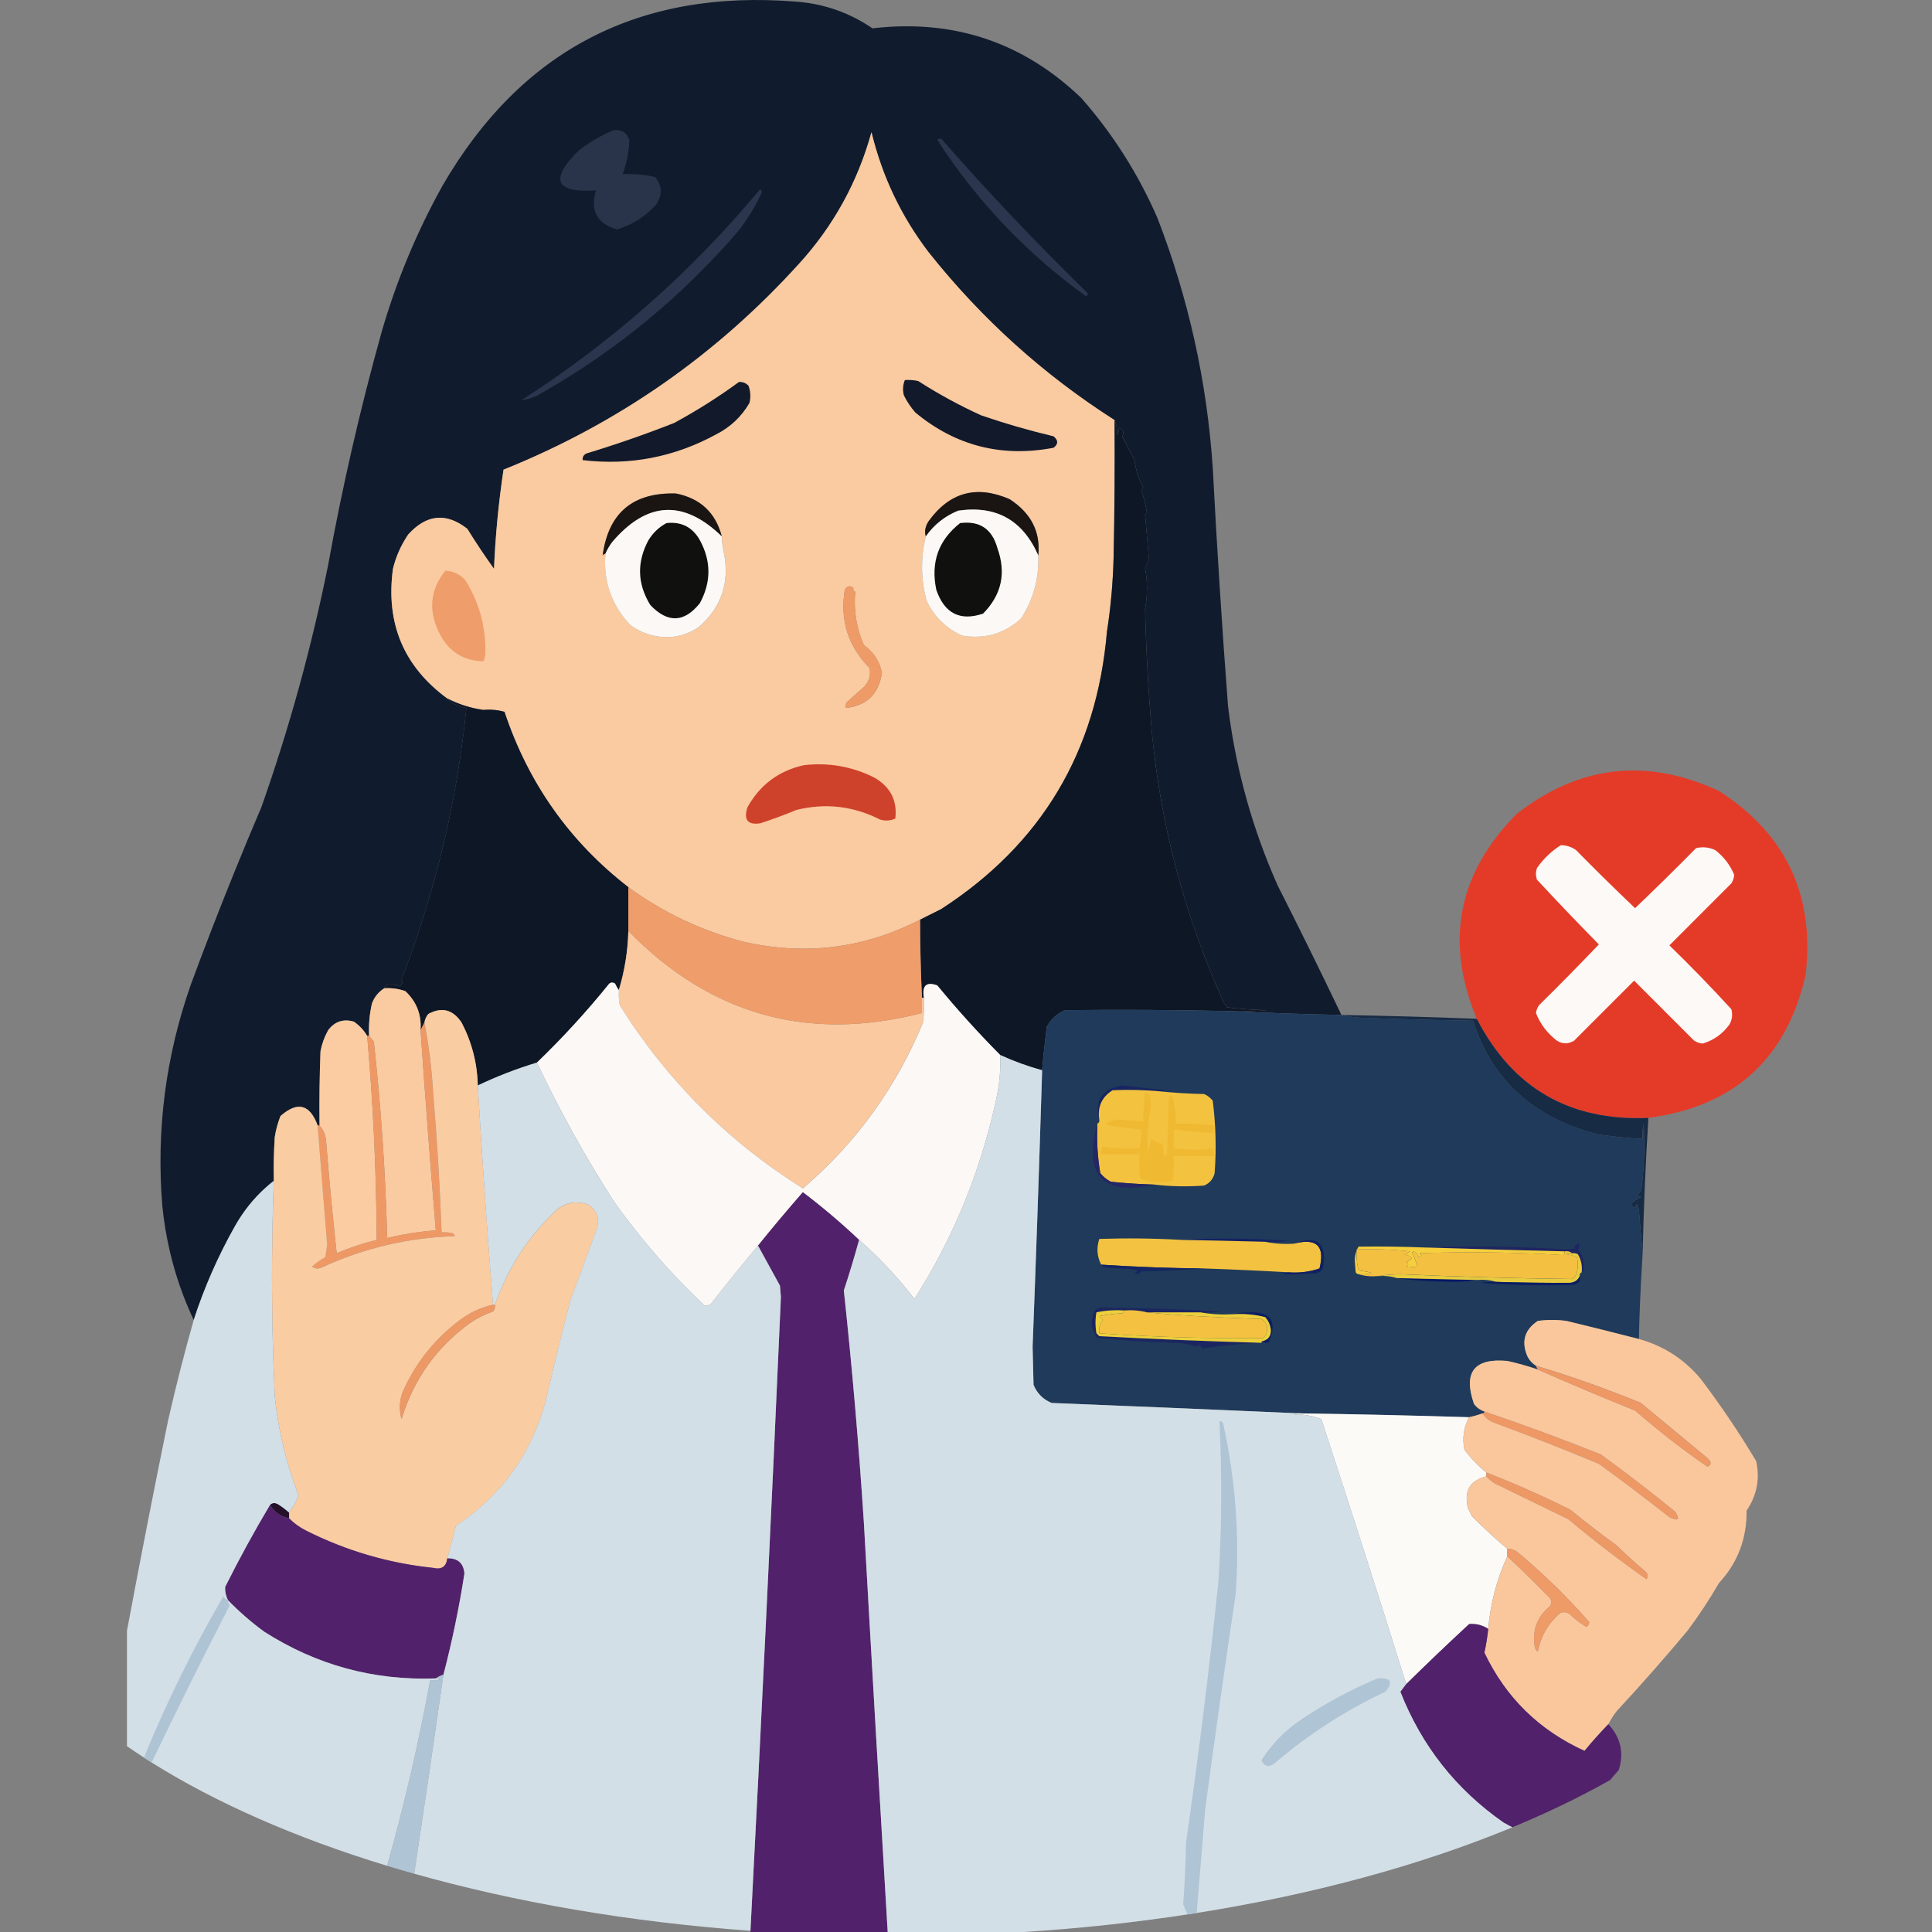 <svg width="100" height="100" viewBox="0 0 100 100" fill="none" xmlns="http://www.w3.org/2000/svg">
<rect x="0" y="0" width="100" height="100" fill="#808080" stroke="none"/>
<g clip-path="url(#clip0_1877_12008)">
<path fill-rule="evenodd" clip-rule="evenodd" d="M65.584 52.287C64.891 52.271 64.2 52.221 63.512 52.139C63.481 52.06 63.432 51.994 63.364 51.942C63.284 51.764 63.204 51.586 63.127 51.408C63.025 51.178 62.927 50.949 62.832 50.718C62.77 50.57 62.709 50.422 62.649 50.274C62.607 50.17 62.565 50.066 62.524 49.962C62.454 49.786 62.386 49.61 62.319 49.435C62.27 49.31 62.223 49.184 62.177 49.059C62.015 48.622 61.858 48.183 61.71 47.744C61.663 47.602 61.616 47.459 61.57 47.318C61.524 47.175 61.478 47.034 61.434 46.891C61.395 46.767 61.356 46.642 61.318 46.518C61.183 46.071 61.053 45.624 60.933 45.174C60.91 45.088 60.887 45.004 60.865 44.917C60.835 44.806 60.806 44.696 60.779 44.584C60.749 44.47 60.721 44.354 60.692 44.237C60.661 44.111 60.63 43.985 60.602 43.859C60.597 43.841 60.592 43.823 60.588 43.804C60.563 43.697 60.538 43.589 60.515 43.483C60.47 43.292 60.428 43.101 60.388 42.91C60.362 42.786 60.336 42.662 60.311 42.538C60.296 42.468 60.281 42.397 60.269 42.328C60.24 42.189 60.214 42.051 60.188 41.913C60.078 41.331 59.98 40.745 59.894 40.157C59.878 40.05 59.863 39.945 59.849 39.838C59.755 39.173 59.676 38.503 59.614 37.83C59.434 35.726 59.319 33.621 59.269 31.515C59.398 30.805 59.398 30.097 59.269 29.393C59.335 29.229 59.4 29.064 59.465 28.9C59.4 28.143 59.335 27.387 59.269 26.631C59.301 26.597 59.335 26.565 59.367 26.531C59.295 26.131 59.197 25.737 59.072 25.348C59.117 25.307 59.149 25.257 59.17 25.199C58.93 24.769 58.782 24.309 58.725 23.818C58.508 23.405 58.293 22.992 58.085 22.584C58.2 22.4 58.151 22.253 57.937 22.141C57.903 22.272 57.871 22.404 57.838 22.536C57.826 22.194 57.777 21.931 57.69 21.746C56.999 21.305 56.327 20.846 55.67 20.366C55.567 20.292 55.465 20.217 55.363 20.14C55.095 19.942 54.829 19.738 54.566 19.532C54.463 19.453 54.361 19.371 54.259 19.29C54.108 19.168 53.957 19.045 53.807 18.921C53.544 18.704 53.284 18.484 53.027 18.261C53.005 18.241 52.983 18.221 52.96 18.201C52.839 18.095 52.718 17.989 52.599 17.881C52.474 17.768 52.348 17.655 52.224 17.54C52.218 17.534 52.212 17.529 52.205 17.523C52.075 17.402 51.946 17.282 51.818 17.16C51.716 17.064 51.616 16.968 51.516 16.871C50.779 16.156 50.069 15.411 49.384 14.635C49.204 14.43 49.026 14.224 48.849 14.015C48.727 13.873 48.608 13.727 48.489 13.582C48.348 13.409 48.207 13.237 48.068 13.062C46.648 11.203 45.661 9.131 45.108 6.845C45.063 7.006 45.016 7.166 44.968 7.325C44.945 7.398 44.922 7.473 44.898 7.546C44.84 7.726 44.779 7.905 44.716 8.083C44.695 8.143 44.672 8.203 44.65 8.263C44.593 8.418 44.533 8.571 44.472 8.721C44.373 8.968 44.267 9.211 44.156 9.451C44.112 9.548 44.066 9.642 44.02 9.737C43.987 9.806 43.952 9.876 43.917 9.945C43.878 10.026 43.835 10.107 43.793 10.186C43.591 10.573 43.373 10.95 43.141 11.318C43.056 11.455 42.966 11.592 42.876 11.726C42.8 11.839 42.722 11.95 42.642 12.061C42.581 12.149 42.518 12.236 42.453 12.323C42.114 12.782 41.749 13.226 41.358 13.654C37.081 18.376 31.982 21.928 26.062 24.311C25.808 26.012 25.642 27.723 25.569 29.443C25.327 29.107 25.091 28.765 24.86 28.42C24.629 28.073 24.406 27.724 24.187 27.371C23.097 26.519 22.078 26.618 21.129 27.666C20.759 28.21 20.496 28.802 20.339 29.443C19.957 32.26 20.894 34.496 23.152 36.153C23.377 36.398 23.706 36.563 24.139 36.646C24.1 37.036 24.057 37.424 24.01 37.812C23.996 37.934 23.98 38.054 23.965 38.176C23.938 38.384 23.91 38.592 23.881 38.8C23.862 38.934 23.843 39.068 23.822 39.203C23.788 39.446 23.749 39.689 23.709 39.932C23.688 40.067 23.666 40.201 23.642 40.335C23.62 40.468 23.596 40.602 23.573 40.736C23.552 40.858 23.529 40.979 23.507 41.101C23.478 41.251 23.45 41.403 23.42 41.554C23.374 41.793 23.326 42.032 23.276 42.271C23.257 42.359 23.239 42.446 23.22 42.534C23.107 43.064 22.985 43.593 22.855 44.121C22.769 44.472 22.679 44.824 22.584 45.174C22.522 45.407 22.459 45.639 22.393 45.871C22.327 46.104 22.261 46.336 22.192 46.567C22.125 46.797 22.055 47.025 21.985 47.255C21.894 47.544 21.802 47.833 21.706 48.121C21.649 48.296 21.591 48.47 21.531 48.645C21.458 48.86 21.384 49.075 21.308 49.288C21.293 49.332 21.278 49.375 21.262 49.418C21.191 49.617 21.119 49.817 21.045 50.016C21.042 50.024 21.04 50.03 21.037 50.036C20.954 50.261 20.869 50.486 20.784 50.709C20.866 50.831 20.834 50.946 20.684 51.054C20.559 50.999 20.427 50.967 20.29 50.955C20.044 50.942 19.913 51.008 19.895 51.152C19.593 51.34 19.38 51.603 19.254 51.942C19.126 52.493 19.078 53.052 19.106 53.619H19.007C18.834 53.325 18.604 53.078 18.317 52.879C17.768 52.723 17.323 52.872 16.984 53.324C16.794 53.664 16.663 54.025 16.59 54.409C16.54 55.692 16.524 56.974 16.54 58.257H16.442C16.04 57.154 15.399 56.99 14.517 57.764C14.378 58.115 14.28 58.477 14.222 58.849C14.172 59.605 14.156 60.362 14.172 61.119C13.528 61.623 12.977 62.213 12.521 62.886C12.389 63.08 12.265 63.28 12.149 63.487C11.276 65.038 10.57 66.649 10.027 68.323C9.496 67.195 9.087 66.026 8.803 64.82C8.616 64.031 8.481 63.225 8.4 62.402C8.083 58.483 8.576 54.667 9.88 50.955C10.595 49.015 11.341 47.088 12.117 45.174C12.576 44.038 13.048 42.905 13.53 41.778C14.974 37.683 16.125 33.505 16.984 29.245C17.718 25.189 18.64 21.176 19.747 17.206C20.512 14.55 21.565 12.018 22.905 9.609C26.971 2.599 33.073 -0.574 41.211 0.085C42.656 0.194 43.971 0.655 45.158 1.467C49.343 0.977 52.946 2.177 55.963 5.069C57.6 6.928 58.915 9 59.91 11.286C61.519 15.447 62.473 19.757 62.772 24.213C62.987 28.328 63.25 32.439 63.562 36.548C63.927 39.535 64.688 42.41 65.848 45.174C65.937 45.391 66.031 45.608 66.127 45.824C67.257 48.051 68.358 50.287 69.432 52.534C67.508 52.497 65.6 52.431 63.709 52.337C64.335 52.353 64.96 52.337 65.584 52.287Z" fill="#101C2E"/>
<path fill-rule="evenodd" clip-rule="evenodd" d="M31.736 6.746C32.148 6.682 32.429 6.845 32.575 7.239C32.554 7.847 32.439 8.44 32.23 9.016C32.798 8.987 33.356 9.037 33.908 9.164C34.279 9.614 34.295 10.091 33.957 10.594C33.401 11.209 32.727 11.637 31.935 11.877C30.894 11.566 30.532 10.892 30.849 9.854C28.73 9.989 28.434 9.299 29.962 7.782C30.518 7.356 31.11 7.011 31.738 6.746H31.736Z" fill="#29344B"/>
<path fill-rule="evenodd" clip-rule="evenodd" d="M57.69 21.745C54.008 19.397 50.801 16.501 48.068 13.061C46.647 11.202 45.66 9.13 45.108 6.844C44.394 9.423 43.143 11.692 41.358 13.653C37.08 18.375 31.982 21.927 26.063 24.31C25.807 26.011 25.642 27.722 25.57 29.442C25.086 28.768 24.625 28.077 24.188 27.37C23.098 26.518 22.077 26.617 21.129 27.665C20.759 28.209 20.495 28.801 20.339 29.442C19.956 32.259 20.894 34.496 23.151 36.152C23.741 36.456 24.366 36.654 25.026 36.744C25.394 36.713 25.755 36.744 26.111 36.842C27.34 40.533 29.478 43.56 32.526 45.921C34.31 47.225 36.283 48.163 38.446 48.734C41.656 49.477 44.714 49.1 47.623 47.599C47.982 47.419 48.345 47.239 48.709 47.056C53.9 43.7 56.762 38.915 57.293 32.699C57.491 31.439 57.605 30.156 57.639 28.851C57.688 26.483 57.704 24.114 57.688 21.746L57.69 21.745ZM36.178 32.452C35.449 32.942 34.659 33.09 33.81 32.896C33.379 32.796 32.984 32.616 32.625 32.354C31.644 31.303 31.216 30.07 31.343 28.654C31.282 28.665 31.232 28.697 31.195 28.752C31.492 26.548 32.758 25.48 34.994 25.544C36.252 25.798 37.041 26.538 37.362 27.765C37.37 28.032 37.403 28.295 37.46 28.554C37.788 30.119 37.361 31.419 36.178 32.452ZM43.775 36.646C43.761 36.543 43.778 36.444 43.825 36.351C44.121 36.087 44.417 35.824 44.713 35.561C44.985 35.28 45.084 34.953 45.008 34.574C43.897 33.455 43.47 32.107 43.726 30.529C43.847 30.326 43.995 30.294 44.17 30.43C44.153 30.529 44.186 30.594 44.268 30.628C44.179 31.589 44.328 32.51 44.713 33.391C45.212 33.748 45.525 34.225 45.65 34.821C45.489 35.92 44.864 36.528 43.775 36.646ZM49.795 32.896C48.98 32.525 48.372 31.933 47.97 31.119C47.66 30.005 47.644 28.886 47.92 27.765C47.846 27.503 47.894 27.239 48.068 26.975C49.156 25.472 50.554 25.094 52.262 25.84C53.371 26.563 53.865 27.532 53.742 28.75C53.784 29.936 53.489 31.021 52.854 32.007C51.989 32.8 50.968 33.096 49.795 32.895V32.896Z" fill="#FACAA0"/>
<path fill-rule="evenodd" clip-rule="evenodd" d="M48.512 7.239C48.64 7.126 48.754 7.16 48.857 7.337C51.216 10.026 53.683 12.624 56.258 15.133C56.327 15.214 56.309 15.28 56.209 15.33C53.128 13.105 50.562 10.408 48.512 7.238V7.239Z" fill="#2B364E"/>
<path fill-rule="evenodd" clip-rule="evenodd" d="M39.335 9.805C39.393 9.828 39.427 9.877 39.433 9.952C39.101 10.678 38.69 11.352 38.2 11.975C35.298 15.339 31.926 18.119 28.085 20.314C27.745 20.535 27.382 20.667 27 20.709C31.662 17.717 35.774 14.082 39.335 9.805Z" fill="#2B354D"/>
<path fill-rule="evenodd" clip-rule="evenodd" d="M46.835 19.672C47.067 19.656 47.298 19.672 47.525 19.722C48.567 20.391 49.652 20.982 50.782 21.498C52.015 21.921 53.266 22.282 54.532 22.584C54.782 22.79 54.782 22.987 54.532 23.176C51.845 23.686 49.461 23.078 47.378 21.351C47.142 21.081 46.944 20.786 46.785 20.463C46.715 20.191 46.731 19.928 46.835 19.673V19.672Z" fill="#11192A"/>
<path fill-rule="evenodd" clip-rule="evenodd" d="M38.25 19.771C38.446 19.76 38.61 19.825 38.743 19.968C38.848 20.258 38.866 20.554 38.792 20.856C38.377 21.569 37.8 22.111 37.065 22.484C34.904 23.661 32.602 24.105 30.158 23.816C30.144 23.656 30.21 23.541 30.355 23.471C31.891 23.005 33.405 22.479 34.895 21.892C36.07 21.256 37.188 20.549 38.25 19.77V19.771Z" fill="#11192A"/>
<path fill-rule="evenodd" clip-rule="evenodd" d="M53.741 28.752C52.939 26.92 51.558 26.148 49.597 26.432C48.905 26.713 48.346 27.157 47.919 27.765C47.843 27.503 47.893 27.239 48.067 26.975C49.155 25.473 50.553 25.094 52.261 25.84C53.37 26.561 53.864 27.532 53.741 28.75V28.752Z" fill="#1A1413"/>
<path fill-rule="evenodd" clip-rule="evenodd" d="M37.361 27.765C35.379 25.844 33.488 25.942 31.686 28.061C31.546 28.248 31.43 28.446 31.341 28.653C31.28 28.664 31.231 28.697 31.193 28.751C31.49 26.547 32.757 25.478 34.993 25.544C36.249 25.797 37.039 26.538 37.361 27.764V27.765Z" fill="#1A1513"/>
<path fill-rule="evenodd" clip-rule="evenodd" d="M53.742 28.752C53.784 29.939 53.489 31.024 52.854 32.009C51.989 32.801 50.968 33.098 49.795 32.897C48.98 32.527 48.372 31.935 47.969 31.12C47.66 30.005 47.644 28.886 47.92 27.765C48.347 27.158 48.906 26.713 49.597 26.433C51.559 26.147 52.94 26.921 53.742 28.752Z" fill="#FBF8F5"/>
<path fill-rule="evenodd" clip-rule="evenodd" d="M49.696 27.075C50.706 26.947 51.347 27.374 51.621 28.358C52.091 29.654 51.845 30.789 50.881 31.762C49.69 32.162 48.884 31.751 48.463 30.529C48.165 29.105 48.576 27.953 49.696 27.075Z" fill="#10110F"/>
<path fill-rule="evenodd" clip-rule="evenodd" d="M37.36 27.764C37.367 28.031 37.399 28.294 37.458 28.554C37.785 30.12 37.358 31.419 36.175 32.452C35.445 32.942 34.657 33.09 33.807 32.896C33.376 32.795 32.981 32.614 32.623 32.353C31.642 31.304 31.213 30.07 31.34 28.653C31.429 28.447 31.545 28.25 31.685 28.061C33.486 25.943 35.378 25.843 37.36 27.765V27.764Z" fill="#FBF8F5"/>
<path fill-rule="evenodd" clip-rule="evenodd" d="M34.499 27.074C35.274 26.992 35.849 27.289 36.226 27.962C36.814 29.046 36.814 30.131 36.226 31.218C35.419 32.23 34.564 32.264 33.661 31.317C32.986 30.221 32.953 29.103 33.563 27.962C33.8 27.576 34.113 27.28 34.501 27.074H34.499Z" fill="#10100F"/>
<path fill-rule="evenodd" clip-rule="evenodd" d="M23.052 29.541C23.466 29.558 23.812 29.724 24.088 30.034C24.799 31.175 25.144 32.424 25.123 33.784C25.118 33.941 25.085 34.089 25.025 34.228C23.945 34.203 23.172 33.694 22.706 32.699C22.162 31.56 22.277 30.507 23.051 29.541H23.052Z" fill="#EF9D6A"/>
<path fill-rule="evenodd" clip-rule="evenodd" d="M44.171 30.428C44.153 30.527 44.187 30.592 44.269 30.626C44.181 31.587 44.328 32.508 44.713 33.389C45.212 33.747 45.525 34.224 45.651 34.819C45.489 35.918 44.865 36.526 43.776 36.644C43.761 36.54 43.777 36.442 43.825 36.349C44.121 36.086 44.418 35.822 44.713 35.559C44.985 35.278 45.084 34.951 45.009 34.572C43.898 33.453 43.47 32.105 43.726 30.527C43.847 30.324 43.996 30.292 44.171 30.428Z" fill="#EE9B68"/>
<path fill-rule="evenodd" clip-rule="evenodd" d="M41.604 39.606C42.888 39.458 44.106 39.672 45.255 40.248C46.091 40.732 46.452 41.438 46.341 42.37C46.084 42.484 45.82 42.5 45.551 42.419C44.16 41.715 42.712 41.551 41.209 41.926C40.594 42.185 39.97 42.414 39.334 42.617C38.692 42.704 38.477 42.423 38.692 41.778C39.339 40.62 40.31 39.896 41.602 39.607L41.604 39.606Z" fill="#CE412B"/>
<path fill-rule="evenodd" clip-rule="evenodd" d="M23.151 36.152C23.741 36.457 24.366 36.654 25.026 36.745C25.394 36.712 25.756 36.745 26.111 36.843C27.34 40.533 29.478 43.56 32.526 45.922V48.191C32.497 49.237 32.334 50.256 32.033 51.251C31.959 51.149 31.894 51.034 31.836 50.906C31.738 50.84 31.638 50.84 31.54 50.906C30.377 52.35 29.126 53.714 27.79 55.001C26.739 55.319 25.719 55.714 24.731 56.185C24.703 55.033 24.424 53.948 23.891 52.928C23.441 52.252 22.866 52.104 22.164 52.484C22.058 52.616 21.992 52.763 21.967 52.928C21.901 53.06 21.835 53.192 21.769 53.323C21.824 52.517 21.561 51.843 20.98 51.301C20.628 51.179 20.267 51.129 19.895 51.153C19.912 51.009 20.044 50.943 20.289 50.956C20.427 50.968 20.559 51 20.684 51.054C20.832 50.946 20.866 50.831 20.782 50.708C22.544 46.13 23.662 41.443 24.137 36.647C23.704 36.562 23.375 36.398 23.15 36.154L23.151 36.152Z" fill="#0E1726"/>
<path fill-rule="evenodd" clip-rule="evenodd" d="M93.459 50.46C92.467 54.813 89.754 57.28 85.319 57.86C81.253 58.033 78.291 56.322 76.437 52.73C75.296 49.992 75.259 47.472 76.326 45.172C76.817 44.107 77.546 43.09 78.51 42.121C81.747 39.601 85.233 39.208 88.969 40.937C90.772 42.093 92.043 43.504 92.78 45.172C93.464 46.715 93.69 48.478 93.459 50.46Z" fill="#E43B28"/>
<path fill-rule="evenodd" clip-rule="evenodd" d="M80.781 43.75C81.069 43.746 81.332 43.828 81.571 43.997C82.575 45.018 83.595 46.021 84.63 47.007C85.698 45.989 86.751 44.952 87.788 43.899C88.129 43.818 88.458 43.852 88.775 43.997C89.223 44.345 89.551 44.772 89.762 45.28C89.75 45.44 89.7 45.589 89.614 45.724C88.545 46.793 87.476 47.862 86.407 48.932C87.512 50.003 88.581 51.106 89.614 52.237C89.689 52.514 89.656 52.777 89.516 53.027C89.161 53.515 88.7 53.844 88.134 54.014C87.974 54.001 87.825 53.952 87.69 53.866L84.582 50.758L81.474 53.866C81.175 54.048 80.878 54.048 80.586 53.866C80.086 53.482 79.723 53.005 79.501 52.436C79.522 52.294 79.572 52.162 79.649 52.041C80.703 51.003 81.738 49.951 82.757 48.883C81.67 47.779 80.601 46.662 79.549 45.528C79.484 45.331 79.484 45.133 79.549 44.936C79.885 44.452 80.297 44.057 80.782 43.751L80.781 43.75Z" fill="#FCF9F6"/>
<path fill-rule="evenodd" clip-rule="evenodd" d="M63.708 52.336C60.846 52.271 57.985 52.253 55.123 52.287C54.717 52.462 54.406 52.742 54.186 53.126C54.085 53.895 54.002 54.651 53.939 55.396C53.193 55.191 52.469 54.928 51.768 54.606C50.626 53.455 49.541 52.255 48.511 51.004C47.944 50.798 47.713 51.012 47.821 51.646H47.723C47.658 50.299 47.626 48.949 47.625 47.601C47.984 47.421 48.346 47.241 48.71 47.058C53.902 43.702 56.764 38.916 57.295 32.701C57.492 31.441 57.607 30.158 57.64 28.853C57.69 26.485 57.706 24.116 57.69 21.748C57.777 21.933 57.827 22.196 57.838 22.538C57.87 22.406 57.904 22.274 57.936 22.143C58.149 22.255 58.199 22.402 58.084 22.587C58.293 22.996 58.507 23.407 58.725 23.82C58.783 24.311 58.93 24.771 59.17 25.202C59.149 25.261 59.117 25.309 59.072 25.35C59.197 25.739 59.297 26.134 59.367 26.535L59.269 26.633C59.335 27.389 59.401 28.146 59.467 28.902C59.401 29.066 59.335 29.232 59.269 29.395C59.4 30.099 59.4 30.807 59.269 31.517C59.319 33.623 59.434 35.728 59.614 37.833C60.07 42.724 61.319 47.427 63.364 51.944C63.433 51.996 63.482 52.062 63.512 52.142C64.2 52.224 64.892 52.273 65.584 52.289C64.96 52.339 64.335 52.355 63.709 52.339L63.708 52.336Z" fill="#0E1726"/>
<path fill-rule="evenodd" clip-rule="evenodd" d="M32.525 48.19C36.774 52.535 41.84 53.949 47.721 52.433V51.643H47.819C47.836 52.071 47.819 52.5 47.77 52.926C46.384 56.284 44.312 59.146 41.553 61.511C37.671 59.077 34.514 55.918 32.079 52.037C32.031 51.776 32.013 51.513 32.029 51.247C32.33 50.252 32.495 49.233 32.522 48.188L32.525 48.19Z" fill="#FAC99F"/>
<path fill-rule="evenodd" clip-rule="evenodd" d="M32.033 51.251C32.017 51.516 32.033 51.78 32.083 52.04C34.516 55.922 37.675 59.079 41.557 61.514C44.316 59.15 46.388 56.288 47.774 52.929C47.823 52.504 47.84 52.075 47.823 51.647C47.717 51.012 47.946 50.799 48.514 51.005C49.542 52.255 50.628 53.456 51.771 54.607C51.805 55.423 51.723 56.245 51.523 57.074C50.72 60.718 49.322 64.106 47.329 67.238C46.479 66.125 45.525 65.105 44.467 64.179C43.542 63.304 42.572 62.48 41.557 61.712C40.763 62.621 39.99 63.541 39.237 64.474C38.451 65.409 37.678 66.364 36.918 67.337C36.809 67.516 36.66 67.6 36.473 67.584C34.732 65.942 33.17 64.149 31.786 62.206C30.299 59.89 28.967 57.489 27.789 55.002C29.125 53.715 30.375 52.35 31.539 50.907C31.637 50.841 31.736 50.841 31.834 50.907C31.892 51.035 31.957 51.15 32.032 51.252L32.033 51.251Z" fill="#FBF8F5"/>
<path fill-rule="evenodd" clip-rule="evenodd" d="M32.525 45.922C34.309 47.226 36.282 48.163 38.445 48.734C41.655 49.479 44.714 49.1 47.622 47.599C47.623 48.949 47.656 50.297 47.72 51.645V52.434C41.838 53.949 36.772 52.535 32.523 48.192V45.922H32.525Z" fill="#EF9D6A"/>
<path fill-rule="evenodd" clip-rule="evenodd" d="M84.827 62.599C84.884 63.371 84.95 64.127 85.024 64.868C85.01 65.069 84.998 65.269 84.987 65.471C84.91 66.748 84.856 68.028 84.827 69.308C83.581 68.987 82.331 68.674 81.077 68.371C80.584 68.305 80.091 68.305 79.597 68.371C79.568 68.39 79.54 68.409 79.512 68.429C79.458 68.469 79.407 68.51 79.36 68.551C79.312 68.593 79.269 68.635 79.229 68.68C79.209 68.703 79.189 68.725 79.172 68.747C79.136 68.793 79.104 68.839 79.074 68.886C79.059 68.91 79.045 68.933 79.033 68.958C78.995 69.031 78.965 69.106 78.944 69.184C78.859 69.485 78.896 69.823 79.054 70.198C79.067 70.224 79.081 70.248 79.095 70.273C79.124 70.323 79.155 70.37 79.189 70.413C79.237 70.473 79.29 70.529 79.347 70.579C79.36 70.589 79.372 70.6 79.386 70.61C79.399 70.622 79.414 70.632 79.429 70.643C79.451 70.659 79.475 70.675 79.499 70.69C79.531 70.756 79.564 70.822 79.597 70.888C79.081 70.71 78.555 70.562 78.019 70.443C77.981 70.44 77.944 70.437 77.908 70.435C77.695 70.42 77.499 70.418 77.325 70.433C77.272 70.437 77.221 70.442 77.173 70.451C77.163 70.451 77.156 70.452 77.147 70.454C77.125 70.457 77.102 70.461 77.081 70.466C77.055 70.469 77.03 70.474 77.005 70.481C76.981 70.486 76.956 70.492 76.932 70.498C76.909 70.503 76.885 70.51 76.863 70.518C76.818 70.53 76.774 70.546 76.733 70.564C76.691 70.581 76.651 70.599 76.614 70.62C76.54 70.659 76.473 70.705 76.413 70.759C76.398 70.772 76.383 70.786 76.371 70.8C76.347 70.823 76.325 70.849 76.303 70.875C76.3 70.879 76.296 70.883 76.294 70.888C76.276 70.911 76.259 70.935 76.244 70.96C76.228 70.985 76.214 71.011 76.201 71.037C76.2 71.038 76.2 71.039 76.2 71.039C76.196 71.047 76.192 71.055 76.188 71.063C76.161 71.121 76.14 71.182 76.123 71.248C76.123 71.25 76.121 71.254 76.12 71.258C76.111 71.291 76.105 71.327 76.099 71.363V71.368C76.093 71.407 76.088 71.445 76.085 71.485C76.082 71.527 76.08 71.568 76.08 71.612C76.08 71.907 76.151 72.259 76.291 72.665C76.432 72.856 76.614 72.986 76.834 73.058C76.834 73.124 76.8 73.158 76.735 73.158C76.511 73.238 76.28 73.304 76.044 73.355C73.15 73.266 70.256 73.2 67.36 73.158C67.32 73.156 67.281 73.154 67.241 73.153H67.238C62.987 72.966 58.717 72.788 54.433 72.615C53.99 72.434 53.677 72.121 53.496 71.677C53.48 71.019 53.463 70.361 53.447 69.703C53.615 65.364 53.766 61.025 53.901 56.686C53.914 56.256 53.928 55.825 53.94 55.396C54.004 54.651 54.086 53.893 54.187 53.126C54.406 52.742 54.719 52.463 55.125 52.286C57.986 52.253 60.848 52.269 63.71 52.336C65.601 52.431 67.508 52.496 69.433 52.533C69.776 52.614 70.138 52.664 70.519 52.681C72.426 52.751 74.333 52.8 76.242 52.829C77.207 55.876 79.345 57.833 82.656 58.701C83.441 58.826 84.231 58.908 85.024 58.948C85.008 58.682 85.025 58.419 85.074 58.158C85.139 59.246 85.106 60.331 84.976 61.414C84.956 61.603 84.873 61.75 84.728 61.858C84.794 61.892 84.86 61.924 84.926 61.958C84.739 62.046 84.575 62.161 84.432 62.303C84.531 62.566 84.629 62.566 84.728 62.303C84.761 62.401 84.794 62.5 84.827 62.599Z" fill="#1F3A5A"/>
<path fill-rule="evenodd" clip-rule="evenodd" d="M19.893 51.152C20.266 51.129 20.627 51.178 20.978 51.3C21.559 51.843 21.823 52.517 21.768 53.323C22.008 56.781 22.271 60.234 22.558 63.684C21.705 63.749 20.866 63.88 20.041 64.079C19.95 60.679 19.721 57.292 19.351 53.915C19.266 53.809 19.184 53.71 19.104 53.619C19.075 53.052 19.125 52.493 19.251 51.942C19.377 51.603 19.591 51.34 19.893 51.152Z" fill="#FACAA0"/>
<path fill-rule="evenodd" clip-rule="evenodd" d="M19.006 53.62C19.316 57.133 19.48 60.651 19.499 64.179C18.79 64.349 18.1 64.58 17.427 64.869C17.22 62.965 17.038 61.056 16.884 59.145C16.872 58.797 16.758 58.5 16.539 58.258C16.523 56.975 16.539 55.691 16.589 54.41C16.662 54.026 16.794 53.665 16.984 53.324C17.323 52.873 17.767 52.725 18.316 52.88C18.603 53.079 18.834 53.326 19.006 53.62Z" fill="#FBCBA1"/>
<path fill-rule="evenodd" clip-rule="evenodd" d="M59.958 56.48C59.17 56.412 58.38 56.396 57.59 56.431C57.028 56.783 56.798 57.292 56.9 57.96C56.648 56.955 57.043 56.362 58.084 56.184C58.839 56.279 59.596 56.361 60.354 56.431C60.226 56.479 60.095 56.495 59.959 56.48H59.958Z" fill="#172464"/>
<path fill-rule="evenodd" clip-rule="evenodd" d="M85.32 57.863C85.175 60.196 85.075 62.532 85.023 64.87C84.949 64.129 84.883 63.372 84.826 62.6C84.793 62.502 84.76 62.403 84.728 62.305C84.628 62.568 84.53 62.568 84.431 62.305C84.574 62.163 84.738 62.047 84.925 61.959C84.859 61.926 84.793 61.894 84.728 61.86C84.872 61.752 84.955 61.604 84.975 61.416C85.105 60.333 85.139 59.248 85.073 58.16C85.025 58.421 85.007 58.684 85.023 58.95C84.23 58.91 83.44 58.828 82.655 58.703C79.344 57.835 77.206 55.878 76.241 52.831C74.332 52.802 72.425 52.752 70.518 52.683C70.137 52.666 69.776 52.616 69.432 52.535C71.769 52.576 74.104 52.642 76.438 52.733C78.292 56.325 81.254 58.036 85.32 57.863Z" fill="#172B45"/>
<path fill-rule="evenodd" clip-rule="evenodd" d="M59.958 56.48C60.73 56.562 61.52 56.611 62.326 56.627C62.502 56.704 62.65 56.82 62.77 56.972C62.931 58.213 62.964 59.463 62.869 60.722C62.795 61.025 62.615 61.239 62.326 61.364C61.468 61.43 60.614 61.414 59.761 61.315C59.003 61.292 58.246 61.244 57.491 61.167C57.281 61.056 57.101 60.908 56.948 60.722C56.806 59.878 56.757 59.023 56.8 58.157C56.884 58.123 56.916 58.058 56.899 57.96C56.797 57.292 57.026 56.782 57.589 56.43C58.379 56.395 59.168 56.411 59.957 56.48H59.958Z" fill="#F3C23F"/>
<path fill-rule="evenodd" clip-rule="evenodd" d="M59.269 56.58C59.367 56.571 59.45 56.604 59.517 56.678C59.533 56.875 59.549 57.072 59.566 57.27C59.41 58.119 59.36 58.975 59.418 59.835C59.438 59.527 59.504 59.23 59.616 58.947C59.762 59.096 59.944 59.178 60.158 59.194C60.204 59.364 60.221 59.546 60.208 59.737C60.274 59.869 60.34 59.869 60.406 59.737C60.438 58.75 60.471 57.764 60.504 56.777C60.545 56.732 60.594 56.699 60.651 56.679C60.804 57.161 60.87 57.654 60.849 58.159C61.509 58.148 62.167 58.181 62.822 58.257V58.652C62.129 58.606 61.439 58.54 60.749 58.454V59.441C61.43 59.533 62.104 59.533 62.772 59.441C62.821 59.569 62.837 59.701 62.822 59.836H60.749C60.766 60.265 60.749 60.693 60.7 61.119C60.135 61.243 59.575 61.211 59.022 61.021C58.973 60.595 58.956 60.167 58.973 59.738H57C56.985 59.603 57 59.471 57.049 59.343C57.681 59.44 58.323 59.472 58.974 59.441C59.043 59.117 59.077 58.788 59.072 58.454C58.432 58.413 57.808 58.331 57.197 58.207C57.432 58.005 57.711 57.923 58.036 57.96C58.416 57.985 58.795 58.019 59.171 58.058C59.182 57.563 59.216 57.07 59.269 56.578V56.58Z" fill="#F0B932"/>
<path fill-rule="evenodd" clip-rule="evenodd" d="M56.802 58.158C56.758 59.024 56.808 59.879 56.95 60.724C57.102 60.908 57.282 61.056 57.492 61.168C58.247 61.245 59.003 61.293 59.762 61.316C57.053 61.896 56.067 60.844 56.802 58.158Z" fill="#242665"/>
<path fill-rule="evenodd" clip-rule="evenodd" d="M21.965 52.927C22.193 54.098 22.342 55.282 22.41 56.479C22.615 58.911 22.764 61.344 22.855 63.782C23.054 63.766 23.252 63.782 23.447 63.831C23.491 63.872 23.525 63.922 23.545 63.979C21.131 64.056 18.828 64.599 16.637 65.607C16.464 65.685 16.3 65.669 16.145 65.557C16.353 65.37 16.584 65.206 16.835 65.064C16.867 64.851 16.901 64.637 16.933 64.422C16.763 62.366 16.598 60.31 16.44 58.255H16.538C16.757 58.497 16.872 58.794 16.883 59.143C17.037 61.054 17.219 62.961 17.426 64.867C18.099 64.578 18.789 64.347 19.498 64.177C19.478 60.65 19.313 57.13 19.005 53.617H19.103C19.184 53.709 19.266 53.807 19.351 53.913C19.721 57.29 19.951 60.678 20.041 64.077C20.865 63.879 21.703 63.747 22.558 63.682C22.272 60.233 22.009 56.779 21.768 53.321C21.834 53.189 21.9 53.057 21.965 52.926V52.927Z" fill="#EE9965"/>
<path fill-rule="evenodd" clip-rule="evenodd" d="M61.143 64.178C62.969 64.075 64.812 64.091 66.669 64.228C66.276 64.277 65.881 64.293 65.485 64.277C64.038 64.239 62.59 64.205 61.143 64.179V64.178Z" fill="#152263"/>
<path fill-rule="evenodd" clip-rule="evenodd" d="M81.866 65.856C81.904 65.517 81.838 65.205 81.668 64.918C81.575 64.871 81.476 64.854 81.373 64.869C81.267 64.777 81.135 64.743 80.978 64.77C78.609 64.716 76.241 64.65 73.873 64.573C76.26 64.48 78.661 64.512 81.077 64.671C81.241 64.655 81.406 64.639 81.57 64.621L81.472 64.523C81.746 64.301 81.812 64.35 81.669 64.671C81.893 64.905 81.992 65.185 81.965 65.51C81.977 65.714 81.944 65.83 81.867 65.856H81.866Z" fill="#1F2561"/>
<path fill-rule="evenodd" clip-rule="evenodd" d="M61.143 64.177C62.591 64.204 64.037 64.236 65.485 64.275C65.959 64.372 66.452 64.405 66.965 64.373C68.148 64.059 68.592 64.487 68.297 65.656C67.773 65.834 67.231 65.9 66.669 65.853C65.238 65.771 63.791 65.705 62.327 65.656C60.548 65.639 58.773 65.574 56.998 65.458C56.778 65.035 56.746 64.59 56.9 64.126C58.316 64.079 59.73 64.095 61.143 64.176V64.177Z" fill="#F3C241"/>
<path fill-rule="evenodd" clip-rule="evenodd" d="M66.965 64.374C68.153 63.909 68.664 64.304 68.495 65.558C68.445 65.74 68.331 65.854 68.15 65.903C66.561 65.995 66.069 65.978 66.669 65.854C67.232 65.901 67.775 65.835 68.297 65.656C68.592 64.488 68.148 64.06 66.965 64.374Z" fill="#122163"/>
<path fill-rule="evenodd" clip-rule="evenodd" d="M73.873 64.572C76.241 64.648 78.61 64.714 80.978 64.769C80.991 64.842 80.975 64.908 80.928 64.966C78.451 64.814 75.968 64.781 73.479 64.868C73.616 64.985 73.6 65.051 73.429 65.066C73.404 64.964 73.322 64.865 73.182 64.77C73.15 64.786 73.116 64.802 73.084 64.82C73.197 65.063 73.296 65.31 73.379 65.56C73.174 65.58 72.977 65.596 72.787 65.609C72.919 65.511 72.919 65.412 72.787 65.314C72.902 65.273 73.002 65.207 73.082 65.117C72.95 64.989 72.818 64.939 72.688 64.969C72.786 64.903 72.885 64.837 72.983 64.771C72.064 64.673 71.143 64.64 70.22 64.673C70.194 65.042 70.228 65.405 70.319 65.758C71.23 65.888 71.23 65.954 70.319 65.956C70.258 65.945 70.208 65.912 70.171 65.858C70.155 65.644 70.138 65.431 70.121 65.216C70.129 64.956 70.194 64.727 70.319 64.526C71.503 64.509 72.686 64.526 73.871 64.575L73.873 64.572Z" fill="#F5CF3D"/>
<path fill-rule="evenodd" clip-rule="evenodd" d="M80.977 64.77C81.135 64.743 81.266 64.776 81.372 64.868C81.267 64.853 81.169 64.869 81.076 64.917C81.267 64.942 81.448 64.992 81.619 65.065C81.685 65.328 81.685 65.592 81.619 65.855C81.588 66.009 81.506 66.124 81.372 66.2C78.428 66.166 75.484 66.083 72.54 65.953C72.111 65.953 71.699 65.987 71.307 66.051C70.958 66.082 70.629 66.049 70.32 65.953C71.231 65.95 71.231 65.885 70.32 65.755C70.228 65.4 70.195 65.039 70.222 64.67C71.145 64.638 72.066 64.67 72.984 64.768C72.886 64.834 72.787 64.9 72.689 64.966C72.819 64.937 72.951 64.986 73.084 65.114C73.002 65.204 72.904 65.27 72.788 65.311C72.92 65.409 72.92 65.508 72.788 65.606C72.978 65.593 73.175 65.577 73.38 65.557C73.297 65.306 73.198 65.06 73.085 64.817C73.117 64.801 73.151 64.784 73.183 64.767C73.322 64.863 73.405 64.961 73.43 65.063C73.6 65.048 73.618 64.982 73.48 64.865C75.971 64.778 78.454 64.812 80.93 64.963C80.976 64.905 80.992 64.839 80.979 64.766L80.977 64.77Z" fill="#F4C042"/>
<path fill-rule="evenodd" clip-rule="evenodd" d="M56.998 65.459C58.771 65.575 60.548 65.64 62.327 65.656C61.259 65.738 60.173 65.788 59.07 65.804C58.962 65.938 58.831 65.972 58.675 65.902C58.939 65.837 58.939 65.771 58.675 65.705C58.183 65.672 57.688 65.639 57.196 65.607C57.105 65.579 57.039 65.53 56.998 65.459Z" fill="#142562"/>
<path fill-rule="evenodd" clip-rule="evenodd" d="M72.293 66.152C73.674 66.19 75.056 66.224 76.438 66.25C76.044 66.316 75.633 66.348 75.205 66.348C73.967 66.328 72.996 66.262 72.294 66.15L72.293 66.152Z" fill="#031966"/>
<path fill-rule="evenodd" clip-rule="evenodd" d="M81.374 64.869C81.478 64.854 81.576 64.87 81.669 64.918C81.839 65.205 81.905 65.517 81.867 65.856C81.783 65.889 81.751 65.955 81.768 66.053C81.674 66.262 81.51 66.376 81.275 66.398C79.993 66.406 78.71 66.388 77.427 66.349C77.12 66.252 76.79 66.22 76.44 66.251C75.058 66.223 73.678 66.191 72.296 66.153C71.988 66.056 71.659 66.023 71.309 66.054C71.702 65.989 72.113 65.956 72.542 65.956C75.486 66.087 78.43 66.169 81.374 66.203C81.506 66.128 81.588 66.012 81.621 65.858C81.686 65.595 81.686 65.332 81.621 65.069C81.449 64.994 81.269 64.946 81.078 64.921C81.171 64.874 81.27 64.856 81.374 64.871V64.869Z" fill="#E8CC3F"/>
<path fill-rule="evenodd" clip-rule="evenodd" d="M81.767 66.053C81.842 66.266 81.744 66.414 81.472 66.497C79.859 66.558 78.247 66.525 76.637 66.399C76.897 66.351 77.161 66.333 77.426 66.35C78.71 66.389 79.993 66.405 81.274 66.399C81.509 66.377 81.674 66.263 81.767 66.054V66.053Z" fill="#0B1F62"/>
<path fill-rule="evenodd" clip-rule="evenodd" d="M45.946 99.999H38.84C38.841 99.979 38.842 99.959 38.842 99.939C39.415 89.008 39.94 78.075 40.419 67.138C40.403 66.941 40.386 66.743 40.37 66.546C39.991 65.853 39.612 65.162 39.235 64.474C39.987 63.54 40.761 62.62 41.554 61.711C42.57 62.48 43.539 63.303 44.465 64.178C44.225 65.055 43.962 65.926 43.676 66.793C44.105 70.781 44.45 74.777 44.712 78.783C45.108 85.856 45.52 92.929 45.946 99.999Z" fill="#52216C"/>
<path fill-rule="evenodd" clip-rule="evenodd" d="M62.129 67.927H59.366C58.991 67.83 58.596 67.796 58.182 67.829C57.695 67.799 57.218 67.831 56.751 67.927C56.686 68.288 56.686 68.651 56.751 69.012L56.899 69.16C59.693 69.311 62.489 69.425 65.287 69.505C64.266 69.542 63.246 69.641 62.227 69.8C62.135 69.619 62.021 69.587 61.882 69.702C61.579 69.576 61.251 69.51 60.895 69.505C59.525 69.466 58.161 69.385 56.8 69.258C56.473 68.816 56.425 68.339 56.652 67.827C56.758 67.759 56.873 67.71 56.997 67.68C59.069 67.7 61.142 67.765 63.214 67.877C62.854 67.927 62.492 67.943 62.129 67.927Z" fill="#1B2661"/>
<path fill-rule="evenodd" clip-rule="evenodd" d="M63.807 68.027C64.051 67.962 64.314 67.929 64.596 67.929C65.772 67.865 66.135 68.374 65.682 69.459C65.559 69.532 65.459 69.516 65.386 69.409C65.647 69.336 65.778 69.155 65.781 68.867C65.758 68.6 65.659 68.37 65.485 68.176C64.938 68.037 64.379 67.989 63.808 68.029L63.807 68.027Z" fill="#0C1E63"/>
<path fill-rule="evenodd" clip-rule="evenodd" d="M58.183 67.83C58.598 67.799 58.993 67.831 59.367 67.928C60.879 68.077 62.852 68.191 65.288 68.273C65.516 68.401 65.614 68.598 65.583 68.865C65.566 69.029 65.5 69.161 65.386 69.26C62.554 69.289 59.724 69.207 56.899 69.013C56.866 68.751 56.931 68.52 57.096 68.323L56.899 68.125C57.29 68.043 57.685 67.995 58.084 67.978C58.138 67.94 58.172 67.891 58.182 67.83H58.183Z" fill="#F4C141"/>
<path fill-rule="evenodd" clip-rule="evenodd" d="M58.182 67.829C58.17 67.89 58.138 67.939 58.084 67.977C57.685 67.994 57.29 68.042 56.899 68.124L57.096 68.322C56.931 68.52 56.865 68.75 56.899 69.012C59.724 69.205 62.552 69.287 65.386 69.259C65.5 69.16 65.566 69.028 65.583 68.864C65.614 68.597 65.516 68.4 65.288 68.272C62.852 68.19 60.877 68.075 59.367 67.927H62.13C62.67 68.025 63.23 68.057 63.808 68.025C64.379 67.985 64.938 68.035 65.485 68.173C65.66 68.367 65.758 68.597 65.781 68.863C65.778 69.151 65.647 69.332 65.386 69.406C65.32 69.406 65.288 69.438 65.288 69.504C62.49 69.424 59.694 69.31 56.9 69.159L56.752 69.011C56.687 68.65 56.687 68.287 56.752 67.926C57.219 67.83 57.697 67.797 58.183 67.828L58.182 67.829Z" fill="#EDCF3C"/>
<path fill-rule="evenodd" clip-rule="evenodd" d="M67.359 73.157C70.254 73.199 73.149 73.265 76.043 73.354C75.761 73.873 75.678 74.433 75.796 75.032C76.125 75.476 76.504 75.871 76.931 76.216V76.414C76.062 76.636 75.75 77.196 75.993 78.091C76.059 78.223 76.125 78.355 76.191 78.486C76.786 79.083 77.394 79.642 78.016 80.164V80.558C77.474 81.741 77.144 82.991 77.029 84.308C76.726 84.113 76.397 84.031 76.042 84.061C74.939 85.082 73.854 86.118 72.785 87.169C71.355 82.599 69.891 78.027 68.393 73.453C67.946 73.28 67.469 73.198 66.963 73.205C67.091 73.157 67.222 73.141 67.358 73.156L67.359 73.157Z" fill="#FCFAF7"/>
<path fill-rule="evenodd" clip-rule="evenodd" d="M24.731 56.185C24.955 59.971 25.217 63.753 25.521 67.534C24.868 67.68 24.276 67.959 23.744 68.374C22.455 69.357 21.484 70.591 20.834 72.074C20.671 72.529 20.655 72.99 20.784 73.456C21.405 71.402 22.589 69.741 24.336 68.473C24.704 68.223 25.099 68.026 25.521 67.881C25.604 67.781 25.637 67.666 25.619 67.535C26.261 65.694 27.28 64.099 28.678 62.75C29.193 62.25 29.784 62.118 30.455 62.355C30.896 62.661 31.044 63.072 30.9 63.588C30.439 64.839 29.979 66.088 29.518 67.338C29.065 69.075 28.638 70.818 28.235 72.568C27.483 75.293 25.937 77.431 23.598 78.982C23.46 79.544 23.312 80.104 23.153 80.66C23.101 81.094 22.855 81.258 22.413 81.153C20.109 80.911 17.921 80.27 15.851 79.228C15.513 79.061 15.218 78.847 14.963 78.586V78.291C15.168 78.019 15.333 77.723 15.456 77.403C14.813 75.749 14.402 74.039 14.223 72.271C14.05 68.552 14.034 64.835 14.173 61.12C14.157 60.362 14.173 59.606 14.223 58.85C14.281 58.477 14.381 58.115 14.519 57.765C15.4 56.991 16.041 57.155 16.443 58.258C16.601 60.313 16.766 62.369 16.936 64.425C16.904 64.639 16.87 64.852 16.838 65.067C16.587 65.209 16.356 65.373 16.148 65.56C16.303 65.672 16.468 65.688 16.641 65.61C18.832 64.601 21.134 64.059 23.548 63.982C23.527 63.923 23.495 63.875 23.45 63.834C23.255 63.786 23.058 63.768 22.858 63.784C22.767 61.347 22.619 58.913 22.413 56.482C22.345 55.285 22.197 54.101 21.969 52.93C21.993 52.765 22.059 52.617 22.166 52.485C22.868 52.104 23.442 52.252 23.893 52.93C24.425 53.948 24.704 55.033 24.733 56.187L24.731 56.185Z" fill="#FACCA2"/>
<path fill-rule="evenodd" clip-rule="evenodd" d="M25.518 67.532H25.616C25.634 67.663 25.6 67.778 25.518 67.878C25.096 68.023 24.701 68.22 24.334 68.47C22.587 69.739 21.402 71.399 20.781 73.453C20.652 72.987 20.668 72.526 20.831 72.071C21.483 70.588 22.453 69.354 23.741 68.371C24.273 67.957 24.865 67.678 25.518 67.531V67.532Z" fill="#ED9966"/>
<path fill-rule="evenodd" clip-rule="evenodd" d="M76.834 73.059C78.86 73.743 80.867 74.483 82.853 75.279C84.165 76.227 85.447 77.214 86.701 78.239C86.974 78.661 86.876 78.759 86.406 78.534C85.206 77.589 83.989 76.668 82.754 75.772C80.927 75.009 79.086 74.285 77.227 73.601C77.01 73.498 76.845 73.35 76.734 73.157C76.8 73.157 76.832 73.124 76.832 73.059H76.834Z" fill="#ED9865"/>
<path fill-rule="evenodd" clip-rule="evenodd" d="M90.403 78.19C90.419 79.639 89.942 80.889 88.972 81.94C88.481 82.79 87.938 83.612 87.344 84.407C86.164 85.817 84.948 87.2 83.693 88.552C83.52 88.772 83.372 89.002 83.248 89.242C82.817 89.689 82.405 90.15 82.015 90.624C79.667 89.559 77.94 87.864 76.835 85.542C76.924 85.135 76.99 84.722 77.032 84.309C77.148 82.992 77.477 81.741 78.02 80.559C78.762 81.253 79.502 81.976 80.24 82.73C80.305 82.861 80.305 82.993 80.24 83.124C79.547 83.689 79.284 84.415 79.45 85.295C79.481 85.374 79.529 85.44 79.598 85.492C79.751 84.675 80.145 84.001 80.782 83.469C80.959 83.419 81.124 83.451 81.275 83.568C81.527 83.817 81.808 84.032 82.115 84.21C82.2 84.15 82.25 84.068 82.262 83.963C81.109 82.645 79.86 81.427 78.513 80.311C78.361 80.211 78.197 80.162 78.02 80.163C77.397 79.641 76.789 79.083 76.194 78.486C76.129 78.354 76.063 78.222 75.997 78.091C75.754 77.194 76.067 76.637 76.934 76.413C77.047 76.541 77.178 76.656 77.329 76.758C78.609 77.383 79.892 78.007 81.177 78.633C82.483 79.726 83.833 80.761 85.222 81.741C85.312 81.613 85.296 81.483 85.173 81.346C84.644 80.899 84.134 80.439 83.643 79.964C82.842 79.381 82.052 78.774 81.275 78.139C79.851 77.43 78.403 76.788 76.933 76.215C76.506 75.869 76.127 75.475 75.798 75.03C75.68 74.431 75.762 73.871 76.045 73.353C76.281 73.302 76.512 73.236 76.736 73.155C76.847 73.347 77.011 73.495 77.229 73.6C79.087 74.285 80.928 75.009 82.755 75.77C83.99 76.666 85.208 77.588 86.407 78.533C86.878 78.757 86.977 78.659 86.703 78.237C85.447 77.213 84.165 76.226 82.855 75.277C80.867 74.481 78.861 73.741 76.835 73.057C76.615 72.985 76.434 72.853 76.292 72.662C75.726 71.026 76.301 70.284 78.02 70.442C78.556 70.56 79.082 70.709 79.599 70.886C81.262 71.622 82.939 72.329 84.632 73.008C85.831 74.052 87.081 75.021 88.381 75.919C88.591 75.81 88.591 75.662 88.381 75.475C87.23 74.52 86.079 73.567 84.927 72.612C83.146 71.882 81.339 71.24 79.5 70.688C79.307 70.567 79.159 70.403 79.055 70.195C78.734 69.429 78.914 68.822 79.598 68.37C80.091 68.304 80.585 68.304 81.078 68.37C82.332 68.673 83.581 68.986 84.828 69.307C86.109 69.661 87.178 70.351 88.035 71.379C89.067 72.74 90.02 74.155 90.897 75.622C91.102 76.543 90.937 77.399 90.404 78.188L90.403 78.19Z" fill="#FAC79D"/>
<path fill-rule="evenodd" clip-rule="evenodd" d="M79.498 70.691C81.336 71.244 83.145 71.886 84.925 72.616C86.076 73.57 87.227 74.523 88.38 75.478C88.59 75.664 88.59 75.812 88.38 75.922C87.08 75.025 85.831 74.055 84.63 73.012C82.938 72.333 81.26 71.626 79.597 70.89C79.565 70.824 79.532 70.758 79.499 70.693L79.498 70.691Z" fill="#ED9865"/>
<path fill-rule="evenodd" clip-rule="evenodd" d="M14.962 78.29V78.585C14.528 78.501 14.199 78.27 13.975 77.895C14.083 77.787 14.214 77.769 14.37 77.845C14.583 77.977 14.78 78.125 14.962 78.29Z" fill="#24102A"/>
<path fill-rule="evenodd" clip-rule="evenodd" d="M13.974 77.894C14.199 78.271 14.528 78.501 14.961 78.585C15.216 78.844 15.511 79.059 15.849 79.227C17.919 80.267 20.107 80.909 22.411 81.151C22.853 81.257 23.099 81.093 23.151 80.659C23.7 80.648 23.995 80.912 24.039 81.448C23.763 83.222 23.401 84.966 22.954 86.678C22.806 86.727 22.674 86.792 22.559 86.876C19.344 86.993 16.384 86.188 13.677 84.458C13.007 83.969 12.382 83.425 11.802 82.83C11.691 82.609 11.641 82.378 11.655 82.14C12.38 80.687 13.153 79.273 13.974 77.897V77.894Z" fill="#52216B"/>
<path fill-rule="evenodd" clip-rule="evenodd" d="M76.932 76.217C78.402 76.79 79.85 77.431 81.274 78.141C82.051 78.776 82.841 79.384 83.642 79.967C84.132 80.441 84.642 80.9 85.171 81.349C85.294 81.484 85.31 81.616 85.221 81.743C83.83 80.764 82.482 79.728 81.176 78.636C79.889 78.01 78.607 77.385 77.328 76.761C77.177 76.659 77.046 76.543 76.933 76.415V76.218L76.932 76.217Z" fill="#ED9966"/>
<path fill-rule="evenodd" clip-rule="evenodd" d="M78.018 80.164C78.196 80.164 78.36 80.213 78.51 80.312C79.856 81.428 81.107 82.645 82.26 83.964C82.248 84.068 82.198 84.15 82.113 84.211C81.806 84.033 81.526 83.818 81.273 83.569C81.121 83.452 80.957 83.418 80.78 83.471C80.144 84.002 79.75 84.676 79.596 85.493C79.527 85.441 79.478 85.375 79.448 85.296C79.282 84.414 79.545 83.69 80.238 83.125C80.303 82.994 80.303 82.862 80.238 82.731C79.5 81.977 78.76 81.253 78.018 80.56V80.165V80.164Z" fill="#EE9B68"/>
<path fill-rule="evenodd" clip-rule="evenodd" d="M78.289 94.577C73.592 96.523 68.048 98.046 61.941 99.016C61.786 99.04 61.63 99.064 61.473 99.088C58.753 99.506 55.923 99.814 53.008 100H45.947C45.522 92.93 45.109 85.858 44.713 78.784C44.451 74.778 44.106 70.783 43.678 66.794C43.963 65.928 44.227 65.056 44.466 64.179C45.524 65.105 46.478 66.125 47.328 67.238C49.321 64.106 50.719 60.718 51.523 57.075C51.565 56.898 51.602 56.723 51.633 56.548C51.645 56.482 51.657 56.416 51.667 56.351C51.674 56.309 51.68 56.266 51.687 56.224C51.696 56.157 51.705 56.09 51.712 56.023C51.724 55.936 51.732 55.848 51.741 55.761C51.749 55.674 51.756 55.588 51.761 55.501V55.498C51.766 55.429 51.768 55.36 51.771 55.292C51.772 55.258 51.773 55.224 51.775 55.191C51.778 54.996 51.777 54.802 51.768 54.607C52.47 54.929 53.193 55.191 53.94 55.397C53.928 55.827 53.914 56.258 53.9 56.687C53.766 61.027 53.615 65.365 53.447 69.705C53.463 70.363 53.479 71.021 53.496 71.679C53.677 72.122 53.99 72.435 54.433 72.617C58.717 72.789 62.987 72.968 67.238 73.154C67.22 73.154 67.2 73.155 67.181 73.158C67.169 73.158 67.156 73.16 67.144 73.163C67.13 73.164 67.117 73.167 67.102 73.169C67.057 73.178 67.011 73.191 66.966 73.209C67.473 73.2 67.95 73.283 68.397 73.455C69.894 78.029 71.358 82.602 72.787 87.171C72.692 87.302 72.592 87.433 72.492 87.566C73.591 90.359 75.368 92.612 77.821 94.326C77.976 94.414 78.133 94.497 78.289 94.577Z" fill="#D3DFE7"/>
<path fill-rule="evenodd" clip-rule="evenodd" d="M83.789 91.612C83.638 91.787 83.488 91.962 83.336 92.137C81.79 93.009 80.103 93.825 78.288 94.576C78.131 94.496 77.975 94.413 77.82 94.325C75.366 92.612 73.589 90.358 72.49 87.565C72.591 87.433 72.69 87.301 72.786 87.171C73.855 86.119 74.94 85.083 76.043 84.063C76.398 84.033 76.727 84.115 77.03 84.31C77.009 84.517 76.981 84.723 76.948 84.928C76.932 85.031 76.913 85.133 76.894 85.236C76.874 85.339 76.855 85.441 76.832 85.543C77.937 87.865 79.665 89.558 82.013 90.625C82.404 90.152 82.815 89.691 83.247 89.243C83.886 89.93 84.067 90.719 83.789 91.612Z" fill="#51216B"/>
<path fill-rule="evenodd" clip-rule="evenodd" d="M63.956 82.533C63.401 86.245 62.876 89.963 62.377 93.684C62.236 95.461 62.089 97.239 61.941 99.014C61.786 99.039 61.63 99.063 61.473 99.087C61.384 98.921 61.307 98.749 61.242 98.569C61.322 97.502 61.37 96.433 61.39 95.362C62.038 90.865 62.598 86.359 63.067 81.842C63.239 79.08 63.256 76.317 63.117 73.553C63.215 73.549 63.281 73.599 63.315 73.701C63.955 76.611 64.17 79.555 63.956 82.533Z" fill="#AFC4D5"/>
<path fill-rule="evenodd" clip-rule="evenodd" d="M22.953 86.678C22.464 90.117 21.959 93.553 21.439 96.985C20.965 96.852 20.497 96.714 20.035 96.574C20.928 93.412 21.67 90.213 22.263 86.973C22.43 86.989 22.594 86.973 22.756 86.925C22.697 86.879 22.631 86.862 22.558 86.875C22.674 86.792 22.805 86.726 22.953 86.678Z" fill="#AFC4D5"/>
<path fill-rule="evenodd" clip-rule="evenodd" d="M71.307 86.875C72.002 86.83 72.134 87.061 71.702 87.565C69.621 88.546 67.713 89.779 65.978 91.265C65.682 91.49 65.451 91.44 65.287 91.117C65.825 90.267 66.515 89.56 67.359 88.995C68.612 88.156 69.927 87.448 71.307 86.873V86.875Z" fill="#AFC4D5"/>
<path fill-rule="evenodd" clip-rule="evenodd" d="M22.756 86.925C22.595 86.973 22.431 86.989 22.263 86.973C21.671 90.213 20.928 93.412 20.036 96.574C15.315 95.135 11.185 93.32 7.846 91.226C7.72 91.145 7.595 91.066 7.471 90.985C7.165 90.787 6.865 90.586 6.572 90.383V84.408C7.246 80.797 7.953 77.178 8.694 73.553C9.093 71.794 9.537 70.05 10.027 68.323C10.569 66.65 11.276 65.038 12.149 63.487C12.264 63.28 12.388 63.08 12.52 62.886C12.977 62.213 13.527 61.623 14.171 61.119C14.164 61.295 14.159 61.471 14.153 61.646C14.146 61.822 14.142 61.997 14.136 62.172C14.127 62.502 14.118 62.831 14.11 63.16C14.103 63.47 14.098 63.779 14.093 64.088C14.092 64.139 14.092 64.189 14.091 64.238C14.087 64.51 14.083 64.782 14.082 65.054C14.082 65.104 14.081 65.155 14.081 65.206C14.078 65.506 14.077 65.808 14.077 66.109C14.077 68.162 14.125 70.216 14.221 72.27C14.4 74.037 14.811 75.747 15.454 77.401C15.33 77.723 15.166 78.018 14.961 78.29C14.778 78.125 14.581 77.977 14.369 77.846C14.213 77.77 14.082 77.786 13.974 77.895C13.153 79.271 12.381 80.686 11.654 82.138C11.641 82.378 11.69 82.607 11.802 82.828C12.382 83.424 13.007 83.967 13.677 84.457C16.384 86.186 19.344 86.992 22.559 86.875C22.632 86.861 22.698 86.879 22.756 86.925Z" fill="#D3DFE7"/>
<path fill-rule="evenodd" clip-rule="evenodd" d="M11.901 83.075C10.514 85.766 9.166 88.48 7.854 91.217C7.852 91.219 7.848 91.223 7.846 91.226C7.719 91.145 7.595 91.066 7.471 90.985C7.476 90.933 7.489 90.878 7.509 90.822C8.679 87.991 10.027 85.261 11.556 82.631C11.625 82.718 11.707 82.784 11.802 82.828C11.794 82.928 11.826 83.01 11.901 83.075Z" fill="#AEC3D4"/>
<path fill-rule="evenodd" clip-rule="evenodd" d="M40.419 67.137C39.94 78.074 39.415 89.007 38.843 99.938C32.546 99.48 26.661 98.457 21.439 96.983C21.959 93.551 22.464 90.115 22.953 86.676C23.401 84.964 23.763 83.221 24.038 81.446C23.995 80.91 23.699 80.647 23.151 80.656C23.308 80.099 23.457 79.54 23.595 78.979C25.934 77.428 27.48 75.29 28.233 72.565C28.635 70.815 29.063 69.072 29.515 67.335C29.976 66.084 30.437 64.835 30.897 63.585C31.041 63.068 30.893 62.657 30.453 62.352C29.782 62.114 29.19 62.245 28.677 62.745C27.279 64.095 26.258 65.691 25.618 67.532H25.518C25.466 66.885 25.415 66.237 25.367 65.589C25.353 65.427 25.342 65.266 25.33 65.103C25.284 64.495 25.238 63.887 25.194 63.278C25.184 63.13 25.173 62.983 25.163 62.834C25.117 62.205 25.074 61.577 25.032 60.949C24.982 60.218 24.933 59.486 24.888 58.754C24.833 57.897 24.781 57.04 24.73 56.183C25.717 55.712 26.738 55.317 27.788 55C27.886 55.207 27.985 55.415 28.087 55.621C28.113 55.677 28.141 55.733 28.169 55.788C28.267 55.99 28.367 56.19 28.467 56.389C28.476 56.407 28.486 56.425 28.495 56.443C28.615 56.681 28.737 56.92 28.861 57.157C28.984 57.394 29.109 57.631 29.236 57.867C29.335 58.052 29.434 58.236 29.535 58.419C29.636 58.603 29.738 58.786 29.841 58.968C29.942 59.151 30.047 59.333 30.151 59.515C30.245 59.68 30.341 59.844 30.437 60.008C30.871 60.748 31.321 61.48 31.785 62.203C33.169 64.147 34.731 65.939 36.472 67.582C36.658 67.598 36.806 67.515 36.917 67.335C37.675 66.362 38.449 65.408 39.235 64.473C39.612 65.16 39.991 65.852 40.37 66.545C40.386 66.742 40.403 66.94 40.419 67.137Z" fill="#D3DFE7"/>
</g>
<defs>
<clipPath id="clip0_1877_12008">
<rect width="100" height="100" fill="white"/>
</clipPath>
</defs>
</svg>
